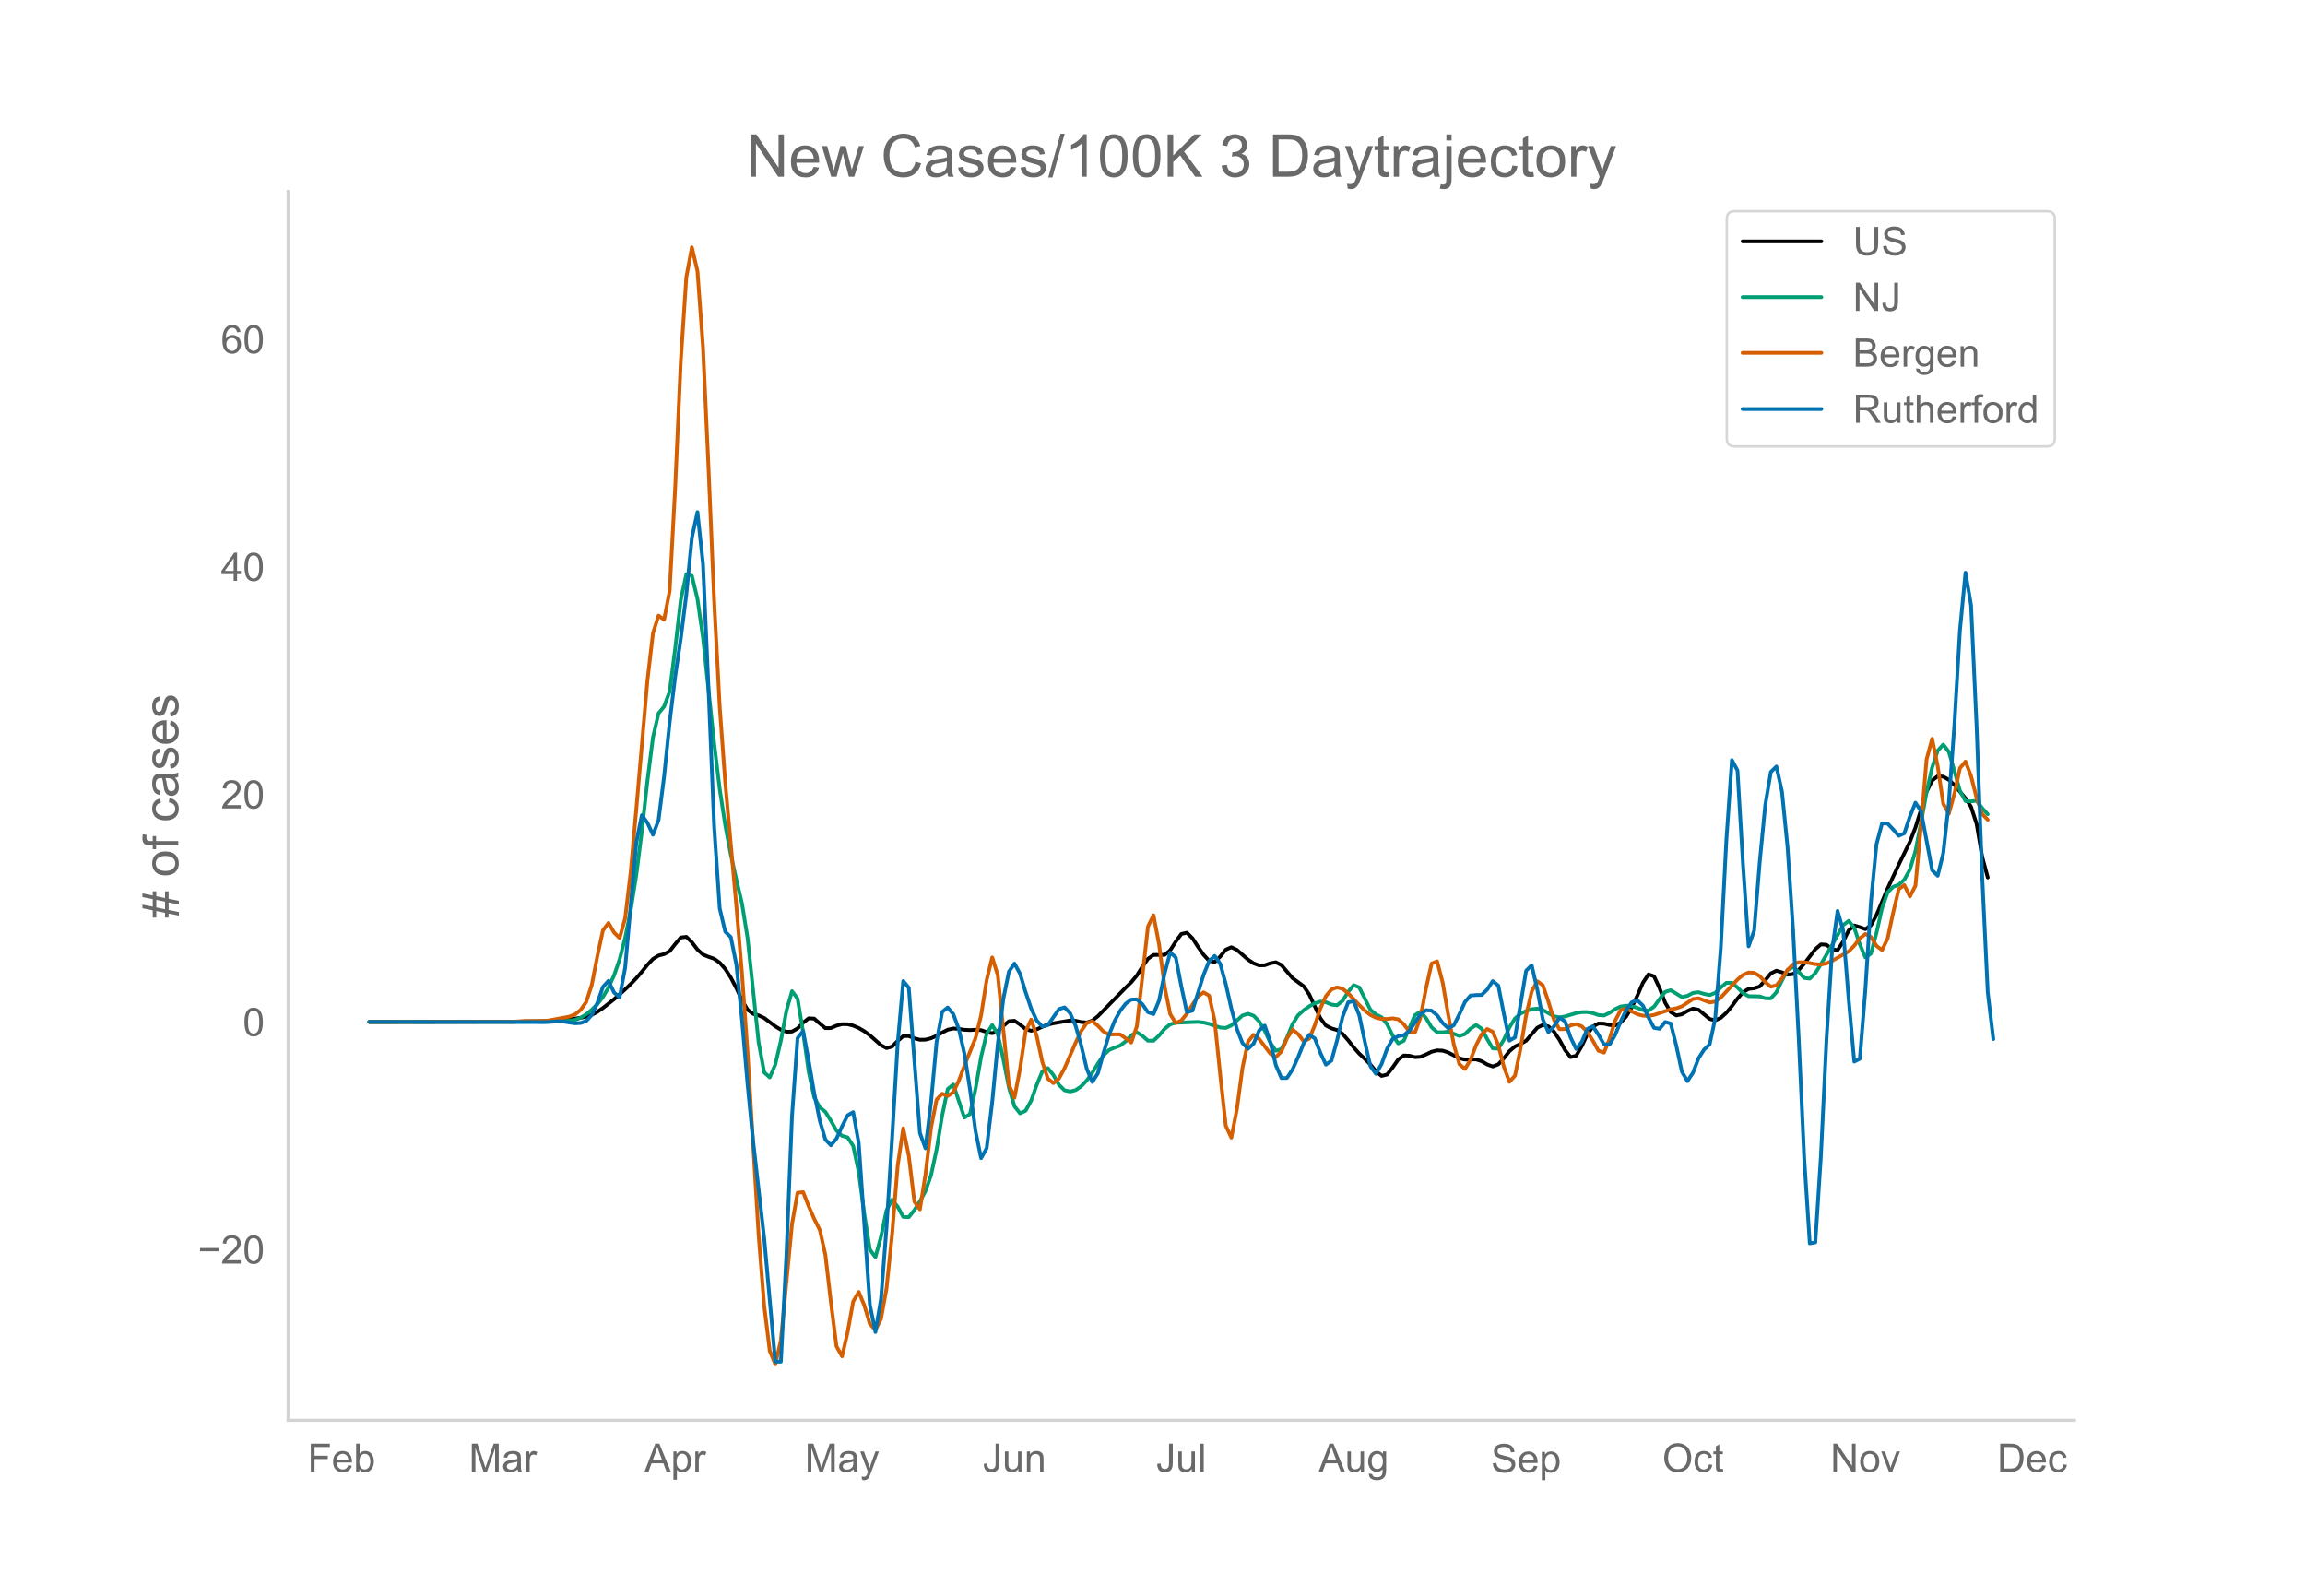 <?xml version="1.0" encoding="utf-8" standalone="no"?>
<!DOCTYPE svg PUBLIC "-//W3C//DTD SVG 1.1//EN"
  "http://www.w3.org/Graphics/SVG/1.1/DTD/svg11.dtd">
<!-- Created with matplotlib (https://matplotlib.org/) -->
<svg height="648pt" version="1.1" viewBox="0 0 936 648" width="936pt" xmlns="http://www.w3.org/2000/svg" xmlns:xlink="http://www.w3.org/1999/xlink">
 <defs>
  <style type="text/css">*{stroke-linecap:butt;stroke-linejoin:round;}</style>
 </defs>
 <g id="figure_1">
  <g id="patch_1">
   <path d="M 0 648 
L 936 648 
L 936 0 
L 0 0 
z
" style="fill:#ffffff;"/>
  </g>
  <g id="axes_1">
   <g id="patch_2">
    <path d="M 117 576.72 
L 842.4 576.72 
L 842.4 77.76 
L 117 77.76 
z
" style="fill:none;"/>
   </g>
   <g id="line2d_1">
    <path clip-path="url(#p3fc19827db)" d="M 149.973 414.959 
L 208.691 414.875 
L 222.242 414.607 
L 229.017 414.058 
L 233.534 413.604 
L 235.792 413.281 
L 238.051 412.84 
L 240.309 412.09 
L 242.567 410.877 
L 244.826 409.328 
L 249.343 405.767 
L 253.859 401.754 
L 256.118 399.59 
L 258.376 397.234 
L 260.635 394.602 
L 262.893 391.793 
L 265.151 389.398 
L 267.41 388.005 
L 269.668 387.438 
L 271.927 386.232 
L 274.185 383.357 
L 276.443 380.692 
L 278.702 380.413 
L 280.96 382.613 
L 283.219 385.581 
L 285.477 387.604 
L 287.735 388.532 
L 289.994 389.315 
L 292.252 390.906 
L 294.511 393.48 
L 296.769 396.964 
L 299.028 401.287 
L 301.286 406.133 
L 303.544 410 
L 305.803 411.677 
L 308.061 412.313 
L 310.32 413.358 
L 314.836 416.758 
L 317.095 418.132 
L 319.353 418.959 
L 321.612 418.895 
L 323.87 417.599 
L 326.128 415.3 
L 328.387 413.481 
L 330.645 413.627 
L 332.904 415.634 
L 335.162 417.492 
L 337.42 417.459 
L 339.679 416.473 
L 341.937 415.877 
L 344.196 415.914 
L 346.454 416.469 
L 348.712 417.427 
L 350.971 418.756 
L 353.229 420.418 
L 357.746 424.424 
L 360.004 425.61 
L 362.263 424.973 
L 364.521 422.706 
L 366.78 420.73 
L 369.038 420.697 
L 371.297 421.643 
L 373.555 422.219 
L 375.813 422.176 
L 378.072 421.605 
L 380.33 420.602 
L 382.589 419.282 
L 384.847 418.131 
L 387.105 417.636 
L 389.364 417.803 
L 391.622 418.171 
L 393.881 418.279 
L 396.139 418.143 
L 398.397 418.305 
L 400.656 419.095 
L 402.914 419.579 
L 405.173 418.711 
L 407.431 416.581 
L 409.689 414.678 
L 411.948 414.49 
L 414.206 416.029 
L 416.465 417.865 
L 418.723 418.569 
L 420.981 418.004 
L 423.24 416.917 
L 425.498 416.057 
L 427.757 415.529 
L 434.532 414.367 
L 436.79 414.512 
L 439.049 415.012 
L 441.307 415.204 
L 443.566 414.428 
L 445.824 412.645 
L 457.116 401.038 
L 459.374 398.857 
L 461.633 396.125 
L 463.891 392.544 
L 466.15 389.316 
L 468.408 387.758 
L 472.925 387.736 
L 475.183 385.89 
L 477.442 382.347 
L 479.7 379.254 
L 481.958 378.753 
L 484.217 380.979 
L 486.475 384.45 
L 488.734 387.685 
L 490.992 390.146 
L 493.25 390.63 
L 495.509 388.406 
L 497.767 385.614 
L 500.026 384.629 
L 502.284 385.708 
L 506.801 389.662 
L 509.059 391.169 
L 511.318 392.016 
L 513.576 391.949 
L 515.834 391.144 
L 518.093 390.741 
L 520.351 391.879 
L 524.868 397.174 
L 529.385 400.478 
L 531.643 403.794 
L 536.16 413.45 
L 538.419 416.443 
L 540.677 417.592 
L 542.935 418.265 
L 545.194 419.83 
L 547.452 422.42 
L 549.711 425.332 
L 551.969 427.862 
L 554.227 429.985 
L 556.486 432.285 
L 558.744 435.045 
L 561.003 436.893 
L 563.261 436.341 
L 565.519 433.479 
L 567.778 430.254 
L 570.036 428.611 
L 572.295 428.695 
L 574.553 429.282 
L 576.811 429.148 
L 579.07 428.185 
L 581.328 427.082 
L 583.587 426.526 
L 585.845 426.644 
L 588.103 427.389 
L 592.62 429.746 
L 594.879 430.271 
L 599.396 430.203 
L 601.654 430.918 
L 603.912 432.252 
L 606.171 433.064 
L 608.429 432.212 
L 610.688 429.722 
L 612.946 426.872 
L 615.204 424.94 
L 617.463 423.93 
L 619.721 422.59 
L 624.238 417.334 
L 626.496 416.188 
L 628.755 416.786 
L 631.013 418.889 
L 633.272 422.254 
L 635.53 426.413 
L 637.788 429.265 
L 640.047 428.707 
L 642.305 424.812 
L 644.564 420.039 
L 646.822 416.846 
L 649.08 415.597 
L 651.339 415.658 
L 653.597 416.228 
L 655.856 416.362 
L 658.114 415.241 
L 660.372 412.739 
L 662.631 409.033 
L 664.889 404.306 
L 667.148 399.064 
L 669.406 395.66 
L 671.665 396.45 
L 673.923 401.295 
L 676.181 407.155 
L 678.44 410.988 
L 680.698 412.327 
L 682.957 411.868 
L 685.215 410.53 
L 687.473 409.547 
L 689.732 410.015 
L 694.249 413.769 
L 696.507 414.308 
L 698.765 413.316 
L 701.024 411.247 
L 703.282 408.559 
L 705.541 405.507 
L 707.799 402.905 
L 710.057 401.569 
L 712.316 401.337 
L 714.574 400.573 
L 716.833 398.025 
L 719.091 395.259 
L 721.349 394.168 
L 723.608 394.834 
L 725.866 395.779 
L 728.125 395.524 
L 730.383 393.874 
L 732.641 391.337 
L 737.158 385.442 
L 739.417 383.481 
L 741.675 383.619 
L 743.933 385.446 
L 746.192 385.826 
L 748.45 382.324 
L 750.709 377.815 
L 752.967 375.802 
L 755.226 376.476 
L 757.484 377.3 
L 759.742 375.733 
L 762.001 371.542 
L 766.518 360.781 
L 771.034 351.124 
L 775.551 341.829 
L 777.81 336.034 
L 782.326 321.507 
L 784.585 316.947 
L 786.843 315.184 
L 789.102 315.365 
L 791.36 316.636 
L 793.618 318.757 
L 798.135 324.17 
L 800.394 327.62 
L 802.652 334.586 
L 804.91 347.921 
L 807.169 356.324 
L 807.169 356.324 
" style="fill:none;stroke:#000000;stroke-linecap:round;stroke-width:1.5;"/>
   </g>
   <g id="line2d_2">
    <path clip-path="url(#p3fc19827db)" d="M 149.973 414.959 
L 217.725 414.887 
L 224.5 414.69 
L 231.275 414.469 
L 233.534 414.129 
L 235.792 413.273 
L 238.051 411.871 
L 240.309 410.021 
L 242.567 407.767 
L 244.826 404.862 
L 247.084 401.039 
L 249.343 396.131 
L 251.601 389.576 
L 253.859 380.811 
L 256.118 369.61 
L 258.376 355.398 
L 260.635 337.601 
L 262.893 317.169 
L 265.151 299.419 
L 267.41 289.669 
L 269.668 286.91 
L 271.927 280.797 
L 274.185 263.255 
L 276.443 243.589 
L 278.702 233.172 
L 280.96 233.816 
L 283.219 243.2 
L 285.477 259.001 
L 289.994 301.778 
L 292.252 320.394 
L 294.511 335.143 
L 296.769 347.074 
L 299.028 357.237 
L 301.286 366.821 
L 303.544 380.732 
L 308.061 423.277 
L 310.32 435.455 
L 312.578 437.493 
L 314.836 432.251 
L 317.095 422.589 
L 319.353 410.426 
L 321.612 402.484 
L 323.87 405.489 
L 326.128 419.148 
L 328.387 435.281 
L 330.645 445.707 
L 332.904 449.661 
L 335.162 451.498 
L 337.42 455.12 
L 339.679 459.121 
L 341.937 461.223 
L 344.196 461.839 
L 346.454 465.313 
L 348.712 475.99 
L 350.971 492.969 
L 353.229 507.411 
L 355.488 510.475 
L 357.746 502.178 
L 360.004 491.438 
L 362.263 487.173 
L 364.521 490.008 
L 366.78 494.145 
L 369.038 494.237 
L 371.297 491.38 
L 373.555 487.829 
L 375.813 483.688 
L 378.072 477.225 
L 380.33 466.71 
L 382.589 453.011 
L 384.847 442.205 
L 387.105 440.371 
L 391.622 453.843 
L 393.881 452.376 
L 396.139 442.165 
L 398.397 429.205 
L 400.656 419.743 
L 402.914 416.247 
L 405.173 419.983 
L 407.431 430.171 
L 409.689 441.647 
L 411.948 449.245 
L 414.206 452.1 
L 416.465 451.048 
L 418.723 446.928 
L 420.981 440.544 
L 423.24 435.084 
L 425.498 433.737 
L 427.757 436.541 
L 430.015 440.497 
L 432.273 442.728 
L 434.532 443.246 
L 436.79 442.661 
L 439.049 441.117 
L 441.307 438.721 
L 443.566 435.582 
L 445.824 431.897 
L 448.082 428.542 
L 450.341 426.391 
L 452.599 425.414 
L 454.858 424.58 
L 457.116 422.856 
L 459.374 420.42 
L 461.633 419.201 
L 463.891 420.626 
L 466.15 422.592 
L 468.408 422.611 
L 470.666 420.491 
L 472.925 417.765 
L 475.183 415.965 
L 477.442 415.287 
L 486.475 414.958 
L 488.734 415.212 
L 490.992 415.754 
L 495.509 417.247 
L 497.767 417.402 
L 500.026 416.386 
L 504.542 412.348 
L 506.801 411.648 
L 509.059 412.446 
L 511.318 414.749 
L 513.576 418.561 
L 515.834 423.382 
L 518.093 426.694 
L 520.351 425.98 
L 522.61 421.347 
L 524.868 415.834 
L 527.127 412.274 
L 529.385 410.226 
L 531.643 408.639 
L 533.902 407.365 
L 536.16 406.706 
L 538.419 406.966 
L 540.677 407.927 
L 542.935 408.196 
L 545.194 406.384 
L 547.452 402.756 
L 549.711 400.042 
L 551.969 400.972 
L 556.486 410.025 
L 558.744 411.938 
L 561.003 413.05 
L 563.261 415.92 
L 565.519 420.464 
L 567.778 423.702 
L 570.036 422.651 
L 574.553 412.235 
L 576.811 410.795 
L 579.07 413.402 
L 581.328 417.157 
L 583.587 419.161 
L 585.845 419.179 
L 588.103 418.931 
L 592.62 420.669 
L 594.879 419.911 
L 597.137 417.687 
L 599.396 416.21 
L 601.654 417.694 
L 603.912 421.939 
L 606.171 425.727 
L 608.429 425.843 
L 610.688 422.153 
L 612.946 417.209 
L 615.204 413.56 
L 617.463 411.574 
L 619.721 410.539 
L 621.98 409.807 
L 624.238 409.56 
L 626.496 410.12 
L 631.013 412.651 
L 633.272 413.115 
L 635.53 412.738 
L 640.047 411.375 
L 642.305 410.986 
L 644.564 410.954 
L 646.822 411.397 
L 649.08 412.162 
L 651.339 412.357 
L 653.597 411.288 
L 655.856 409.751 
L 658.114 408.719 
L 660.372 408.366 
L 662.631 408.584 
L 664.889 409.262 
L 667.148 410.182 
L 669.406 410.35 
L 671.665 408.776 
L 673.923 405.632 
L 676.181 402.783 
L 678.44 402.091 
L 682.957 404.874 
L 685.215 404.389 
L 687.473 403.206 
L 689.732 402.913 
L 691.99 403.593 
L 694.249 404.073 
L 696.507 403.177 
L 698.765 400.99 
L 701.024 399.099 
L 703.282 399.094 
L 705.541 400.993 
L 707.799 403.3 
L 710.057 404.521 
L 714.574 404.607 
L 716.833 405.38 
L 719.091 405.395 
L 721.349 402.924 
L 723.608 398.165 
L 725.866 393.838 
L 728.125 392.663 
L 730.383 394.649 
L 732.641 397.117 
L 734.9 397.387 
L 737.158 395.15 
L 739.417 391.54 
L 743.933 383.797 
L 748.45 375.666 
L 750.709 373.934 
L 752.967 376.748 
L 755.226 383.483 
L 757.484 388.761 
L 759.742 387.204 
L 762.001 378.785 
L 764.259 368.75 
L 766.518 362.346 
L 768.776 360.084 
L 771.034 359.269 
L 773.293 357.211 
L 775.551 353.106 
L 777.81 345.637 
L 780.068 334.152 
L 782.326 321.712 
L 784.585 311.641 
L 786.843 304.82 
L 789.102 302.336 
L 791.36 305.276 
L 793.618 312.987 
L 795.877 321.114 
L 798.135 325.302 
L 800.394 325.417 
L 802.652 325.134 
L 804.91 328.129 
L 807.169 330.629 
L 807.169 330.629 
" style="fill:none;stroke:#009e73;stroke-linecap:round;stroke-width:1.5;"/>
   </g>
   <g id="line2d_3">
    <path clip-path="url(#p3fc19827db)" d="M 149.973 414.959 
L 208.691 414.871 
L 213.208 414.566 
L 217.725 414.615 
L 219.983 414.646 
L 222.242 414.476 
L 226.759 413.643 
L 231.275 412.792 
L 233.534 411.892 
L 235.792 410.086 
L 238.051 406.836 
L 240.309 399.901 
L 242.567 388.291 
L 244.826 377.825 
L 247.084 374.768 
L 249.343 378.656 
L 251.601 380.895 
L 253.859 372.891 
L 256.118 353.891 
L 258.376 328.72 
L 262.893 276.449 
L 265.151 257.142 
L 267.41 249.975 
L 269.668 251.642 
L 271.927 239.918 
L 274.185 197.765 
L 276.443 146.656 
L 278.702 112.511 
L 280.96 100.44 
L 283.219 110.085 
L 285.477 141.088 
L 287.735 190.494 
L 289.994 243.903 
L 292.252 286.91 
L 294.511 317.859 
L 299.028 368.029 
L 301.286 395.139 
L 303.544 426.951 
L 308.061 501.644 
L 310.32 530.235 
L 312.578 548.532 
L 314.836 554.04 
L 317.095 544.264 
L 321.612 497.088 
L 323.87 484.344 
L 326.128 484.098 
L 328.387 489.816 
L 330.645 494.965 
L 332.904 499.473 
L 335.162 509.529 
L 337.42 528.892 
L 339.679 546.676 
L 341.937 550.758 
L 344.196 540.957 
L 346.454 528.497 
L 348.712 524.6 
L 350.971 530.061 
L 353.229 537.624 
L 355.488 540.037 
L 357.746 535.6 
L 360.004 523.066 
L 362.263 501.191 
L 364.521 473.411 
L 366.78 458.16 
L 369.038 469.327 
L 371.297 487.876 
L 373.555 491.087 
L 375.813 476.918 
L 378.072 457.884 
L 380.33 446.498 
L 382.589 444.122 
L 384.847 445.036 
L 387.105 443.525 
L 389.364 438.81 
L 391.622 432.722 
L 396.139 421.535 
L 398.397 412.322 
L 400.656 397.941 
L 402.914 388.775 
L 405.173 395.955 
L 409.689 440.443 
L 411.948 445.769 
L 414.206 434.024 
L 416.465 418.882 
L 418.723 414.018 
L 420.981 420.648 
L 423.24 431.172 
L 425.498 437.99 
L 427.757 439.834 
L 430.015 437.949 
L 432.273 433.784 
L 436.79 423.41 
L 439.049 418.632 
L 441.307 415.364 
L 443.566 414.701 
L 445.824 416.494 
L 448.082 418.909 
L 450.341 420.11 
L 452.599 420.014 
L 454.858 420.044 
L 457.116 421.625 
L 459.374 423.346 
L 461.633 416.745 
L 466.15 376.258 
L 468.408 371.65 
L 470.666 383.489 
L 472.925 400.595 
L 475.183 411.79 
L 477.442 415.421 
L 479.7 414.398 
L 481.958 411.634 
L 484.217 407.963 
L 486.475 404.65 
L 488.734 402.957 
L 490.992 404.303 
L 493.25 414.518 
L 495.509 436.551 
L 497.767 457.168 
L 500.026 461.972 
L 502.284 450.343 
L 504.542 433.586 
L 506.801 423.007 
L 509.059 420.209 
L 511.318 421.902 
L 515.834 427.866 
L 518.093 429.217 
L 520.351 426.969 
L 522.61 421.689 
L 524.868 418.1 
L 527.127 419.892 
L 529.385 422.843 
L 531.643 421.785 
L 533.902 416.305 
L 536.16 409.505 
L 538.419 404.485 
L 540.677 401.776 
L 542.935 400.936 
L 545.194 401.522 
L 547.452 403.322 
L 551.969 408.123 
L 554.227 410.341 
L 556.486 412.125 
L 558.744 413.244 
L 561.003 413.756 
L 563.261 413.772 
L 565.519 413.501 
L 567.778 413.891 
L 570.036 415.892 
L 572.295 418.942 
L 574.553 419.29 
L 576.811 413.185 
L 579.07 401.366 
L 581.328 391.275 
L 583.587 390.357 
L 585.845 399.061 
L 588.103 412.203 
L 590.362 424.213 
L 592.62 432.142 
L 594.879 434.077 
L 597.137 430.344 
L 599.396 424.476 
L 601.654 420.007 
L 603.912 417.844 
L 606.171 418.985 
L 608.429 424.431 
L 610.688 433.189 
L 612.946 439.294 
L 615.204 436.784 
L 617.463 425.701 
L 619.721 412.229 
L 621.98 402.617 
L 624.238 398.449 
L 626.496 400.069 
L 628.755 406.694 
L 631.013 414.063 
L 633.272 417.912 
L 635.53 417.874 
L 637.788 416.375 
L 640.047 415.839 
L 642.305 416.739 
L 644.564 419.011 
L 646.822 422.591 
L 649.08 426.691 
L 651.339 427.434 
L 653.597 421.95 
L 655.856 414.515 
L 658.114 410.177 
L 660.372 409.564 
L 664.889 411.84 
L 667.148 412.43 
L 669.406 412.53 
L 671.665 412.142 
L 678.44 409.838 
L 680.698 409.435 
L 682.957 408.648 
L 687.473 405.647 
L 689.732 405.369 
L 694.249 407.054 
L 696.507 406.706 
L 698.765 405.065 
L 703.282 400.215 
L 705.541 397.789 
L 707.799 395.872 
L 710.057 394.906 
L 712.316 395.014 
L 714.574 396.376 
L 716.833 398.822 
L 719.091 400.656 
L 721.349 400.147 
L 723.608 397.298 
L 725.866 393.864 
L 728.125 391.6 
L 730.383 390.745 
L 732.641 390.748 
L 734.9 391.056 
L 737.158 391.485 
L 739.417 391.664 
L 741.675 391.223 
L 743.933 390.172 
L 750.709 386.327 
L 752.967 383.989 
L 755.226 381.033 
L 757.484 379.254 
L 759.742 380.447 
L 762.001 384.09 
L 764.259 385.775 
L 766.518 381.094 
L 768.776 370.546 
L 771.034 361.019 
L 773.293 359.406 
L 775.551 364.035 
L 777.81 359.666 
L 780.068 335.212 
L 782.326 308.396 
L 784.585 299.992 
L 786.843 311.086 
L 789.102 326.35 
L 791.36 330.453 
L 793.618 322.322 
L 795.877 311.927 
L 798.135 309.234 
L 800.394 315.131 
L 802.652 324.077 
L 804.91 330.532 
L 807.169 332.86 
L 807.169 332.86 
" style="fill:none;stroke:#d55e00;stroke-linecap:round;stroke-width:1.5;"/>
   </g>
   <g id="line2d_4">
    <path clip-path="url(#p3fc19827db)" d="M 149.973 414.959 
L 217.725 415.004 
L 219.983 415.09 
L 222.242 415.027 
L 226.759 414.7 
L 229.017 414.847 
L 233.534 415.542 
L 235.792 415.404 
L 238.051 414.578 
L 240.309 412.163 
L 242.567 407.257 
L 244.826 400.786 
L 247.084 398.281 
L 249.343 403.038 
L 251.601 404.983 
L 253.859 392.938 
L 258.376 342.186 
L 260.635 331 
L 262.893 334.107 
L 265.151 338.97 
L 267.41 333.057 
L 269.668 315.359 
L 271.927 293.379 
L 274.185 274.62 
L 276.443 259.347 
L 278.702 241.392 
L 280.96 218.368 
L 283.219 207.949 
L 285.477 229.043 
L 287.735 280.232 
L 289.994 335.505 
L 292.252 368.855 
L 294.511 378.371 
L 296.769 380.514 
L 299.028 391.742 
L 301.286 413.945 
L 303.544 440.113 
L 305.803 463.236 
L 310.32 502.828 
L 314.836 552.942 
L 317.095 552.94 
L 319.353 509.245 
L 321.612 453.264 
L 323.87 421.552 
L 326.128 418.65 
L 328.387 430.716 
L 330.645 443.909 
L 332.904 455.13 
L 335.162 462.732 
L 337.42 465.066 
L 339.679 462.358 
L 341.937 457.378 
L 344.196 452.898 
L 346.454 451.608 
L 348.712 464.187 
L 353.229 529.83 
L 355.488 540.904 
L 357.746 527.466 
L 360.004 498.282 
L 362.263 462.117 
L 364.521 423.757 
L 366.78 398.365 
L 369.038 401.106 
L 373.555 460.078 
L 375.813 466.301 
L 378.072 447.533 
L 380.33 423.035 
L 382.589 410.899 
L 384.847 409.11 
L 387.105 411.802 
L 389.364 417.898 
L 391.622 427.888 
L 393.881 442.261 
L 396.139 459.344 
L 398.397 470.294 
L 400.656 466.265 
L 402.914 447.484 
L 405.173 423.932 
L 407.431 405.587 
L 409.689 394.54 
L 411.948 391.26 
L 414.206 395.386 
L 416.465 402.853 
L 418.723 409.505 
L 420.981 414.383 
L 423.24 416.851 
L 425.498 416.277 
L 430.015 409.778 
L 432.273 409.057 
L 434.532 411.377 
L 436.79 416.585 
L 439.049 424.53 
L 441.307 434.032 
L 443.566 439.349 
L 445.824 435.816 
L 448.082 427.658 
L 450.341 420.252 
L 452.599 414.618 
L 454.858 410.478 
L 457.116 407.558 
L 459.374 405.879 
L 461.633 405.82 
L 463.891 407.762 
L 466.15 411.019 
L 468.408 411.786 
L 470.666 406.26 
L 472.925 395.27 
L 475.183 386.775 
L 477.442 388.732 
L 479.7 400.51 
L 481.958 410.998 
L 484.217 410.41 
L 488.734 395.877 
L 490.992 390.26 
L 493.25 388.144 
L 495.509 391.361 
L 497.767 399.609 
L 500.026 409.543 
L 502.284 417.817 
L 504.542 423.573 
L 506.801 425.872 
L 509.059 423.774 
L 511.318 418.419 
L 513.576 416.445 
L 515.834 423.073 
L 518.093 432.545 
L 520.351 437.776 
L 522.61 437.725 
L 524.868 434.262 
L 527.127 429.262 
L 529.385 423.652 
L 531.643 420.196 
L 533.902 421.66 
L 536.16 427.512 
L 538.419 432.327 
L 540.677 430.679 
L 542.935 422.499 
L 545.194 412.867 
L 547.452 406.995 
L 549.711 406.573 
L 551.969 412.274 
L 554.227 423.047 
L 556.486 432.956 
L 558.744 436.069 
L 561.003 432.136 
L 563.261 425.848 
L 565.519 421.892 
L 567.778 420.781 
L 570.036 420.381 
L 572.295 418.557 
L 576.811 411.898 
L 579.07 410.215 
L 581.328 410.372 
L 583.587 412.271 
L 585.845 415.432 
L 588.103 417.549 
L 590.362 416.313 
L 592.62 411.824 
L 594.879 406.873 
L 597.137 404.251 
L 599.396 404.062 
L 601.654 404.019 
L 603.912 401.838 
L 606.171 398.382 
L 608.429 400.245 
L 610.688 411.715 
L 612.946 422.572 
L 615.204 421.276 
L 619.721 394.175 
L 621.98 391.962 
L 624.238 401.704 
L 626.496 413.931 
L 628.755 419.173 
L 631.013 416.811 
L 633.272 413.214 
L 635.53 414.751 
L 637.788 421.311 
L 640.047 425.971 
L 642.305 423.108 
L 644.564 417.851 
L 646.822 416.714 
L 649.08 420.169 
L 651.339 424.055 
L 653.597 424.212 
L 655.856 420.301 
L 658.114 414.786 
L 660.372 410.13 
L 662.631 406.982 
L 664.889 406.128 
L 667.148 408.354 
L 669.406 413.176 
L 671.665 417.381 
L 673.923 417.761 
L 676.181 414.987 
L 678.44 415.629 
L 680.698 424.629 
L 682.957 435.144 
L 685.215 439.022 
L 687.473 435.598 
L 689.732 429.712 
L 691.99 426.205 
L 694.249 424.087 
L 696.507 413.582 
L 698.765 384.91 
L 701.024 341.296 
L 703.282 308.637 
L 705.541 312.831 
L 707.799 351.176 
L 710.057 384.272 
L 712.316 377.903 
L 714.574 350.113 
L 716.833 326.825 
L 719.091 313.467 
L 721.349 311.254 
L 723.608 321.402 
L 725.866 343.909 
L 728.125 377.56 
L 730.383 421.14 
L 732.641 470.347 
L 734.9 504.893 
L 737.158 504.486 
L 739.417 469.538 
L 741.675 422.389 
L 743.933 386.245 
L 746.192 369.912 
L 748.45 377.728 
L 750.709 405.894 
L 752.967 431.077 
L 755.226 429.946 
L 757.484 401.761 
L 759.742 366.165 
L 762.001 342.798 
L 764.259 334.325 
L 766.518 334.429 
L 768.776 336.793 
L 771.034 339.39 
L 773.293 338.398 
L 775.551 331.561 
L 777.81 325.941 
L 780.068 329.365 
L 784.585 353.373 
L 786.843 355.62 
L 789.102 346.491 
L 791.36 326.075 
L 793.618 294.465 
L 795.877 256.029 
L 798.135 232.534 
L 800.394 245.741 
L 802.652 295.052 
L 804.91 355.702 
L 807.169 402.928 
L 809.427 421.947 
L 809.427 421.947 
" style="fill:none;stroke:#0072b2;stroke-linecap:round;stroke-width:1.5;"/>
   </g>
   <g id="patch_3">
    <path d="M 117 576.72 
L 117 77.76 
" style="fill:none;stroke:#d3d3d3;stroke-linecap:square;stroke-linejoin:miter;stroke-width:1.25;"/>
   </g>
   <g id="patch_4">
    <path d="M 117 576.72 
L 842.4 576.72 
" style="fill:none;stroke:#d3d3d3;stroke-linecap:square;stroke-linejoin:miter;stroke-width:1.25;"/>
   </g>
   <g id="matplotlib.axis_1">
    <g id="xtick_1">
     <g id="text_1">
      <!-- Feb -->
      <g style="fill:#696969;" transform="translate(124.897 597.673)scale(0.16 -0.16)">
       <defs>
        <path d="M 8.203 0 
L 8.203 71.578 
L 56.5 71.578 
L 56.5 63.141 
L 17.672 63.141 
L 17.672 40.969 
L 51.266 40.969 
L 51.266 32.516 
L 17.672 32.516 
L 17.672 0 
z
" id="ArialMT-70"/>
        <path d="M 42.094 16.703 
L 51.172 15.578 
Q 49.031 7.625 43.219 3.219 
Q 37.406 -1.172 28.375 -1.172 
Q 17 -1.172 10.328 5.828 
Q 3.656 12.844 3.656 25.484 
Q 3.656 38.578 10.391 45.797 
Q 17.141 53.031 27.875 53.031 
Q 38.281 53.031 44.875 45.953 
Q 51.469 38.875 51.469 26.031 
Q 51.469 25.25 51.422 23.688 
L 12.75 23.688 
Q 13.234 15.141 17.578 10.594 
Q 21.922 6.062 28.422 6.062 
Q 33.25 6.062 36.672 8.594 
Q 40.094 11.141 42.094 16.703 
z
M 13.234 30.906 
L 42.188 30.906 
Q 41.609 37.453 38.875 40.719 
Q 34.672 45.797 27.984 45.797 
Q 21.922 45.797 17.797 41.75 
Q 13.672 37.703 13.234 30.906 
z
" id="ArialMT-101"/>
        <path d="M 14.703 0 
L 6.547 0 
L 6.547 71.578 
L 15.328 71.578 
L 15.328 46.047 
Q 20.906 53.031 29.547 53.031 
Q 34.328 53.031 38.594 51.094 
Q 42.875 49.172 45.625 45.672 
Q 48.391 42.188 49.953 37.25 
Q 51.516 32.328 51.516 26.703 
Q 51.516 13.375 44.922 6.094 
Q 38.328 -1.172 29.109 -1.172 
Q 19.922 -1.172 14.703 6.5 
z
M 14.594 26.312 
Q 14.594 17 17.141 12.844 
Q 21.297 6.062 28.375 6.062 
Q 34.125 6.062 38.328 11.062 
Q 42.531 16.062 42.531 25.984 
Q 42.531 36.141 38.5 40.969 
Q 34.469 45.797 28.766 45.797 
Q 23 45.797 18.797 40.797 
Q 14.594 35.797 14.594 26.312 
z
" id="ArialMT-98"/>
       </defs>
       <use xlink:href="#ArialMT-70"/>
       <use x="61.084" xlink:href="#ArialMT-101"/>
       <use x="116.699" xlink:href="#ArialMT-98"/>
      </g>
     </g>
    </g>
    <g id="xtick_2">
     <g id="text_2">
      <!-- Mar -->
      <g style="fill:#696969;" transform="translate(190.398 597.673)scale(0.16 -0.16)">
       <defs>
        <path d="M 7.422 0 
L 7.422 71.578 
L 21.688 71.578 
L 38.625 20.906 
Q 40.969 13.812 42.047 10.297 
Q 43.266 14.203 45.844 21.781 
L 62.984 71.578 
L 75.734 71.578 
L 75.734 0 
L 66.609 0 
L 66.609 59.906 
L 45.797 0 
L 37.25 0 
L 16.547 60.938 
L 16.547 0 
z
" id="ArialMT-77"/>
        <path d="M 40.438 6.391 
Q 35.547 2.25 31.031 0.531 
Q 26.516 -1.172 21.344 -1.172 
Q 12.797 -1.172 8.203 3 
Q 3.609 7.172 3.609 13.672 
Q 3.609 17.484 5.344 20.625 
Q 7.078 23.781 9.891 25.688 
Q 12.703 27.594 16.219 28.562 
Q 18.797 29.25 24.031 29.891 
Q 34.672 31.156 39.703 32.906 
Q 39.75 34.719 39.75 35.203 
Q 39.75 40.578 37.25 42.781 
Q 33.891 45.75 27.25 45.75 
Q 21.047 45.75 18.094 43.578 
Q 15.141 41.406 13.719 35.891 
L 5.125 37.062 
Q 6.297 42.578 8.984 45.969 
Q 11.672 49.359 16.75 51.188 
Q 21.828 53.031 28.516 53.031 
Q 35.156 53.031 39.297 51.469 
Q 43.453 49.906 45.406 47.531 
Q 47.359 45.172 48.141 41.547 
Q 48.578 39.312 48.578 33.453 
L 48.578 21.734 
Q 48.578 9.469 49.141 6.219 
Q 49.703 2.984 51.375 0 
L 42.188 0 
Q 40.828 2.734 40.438 6.391 
z
M 39.703 26.031 
Q 34.906 24.078 25.344 22.703 
Q 19.922 21.922 17.672 20.938 
Q 15.438 19.969 14.203 18.094 
Q 12.984 16.219 12.984 13.922 
Q 12.984 10.406 15.641 8.062 
Q 18.312 5.719 23.438 5.719 
Q 28.516 5.719 32.469 7.938 
Q 36.422 10.156 38.281 14.016 
Q 39.703 17 39.703 22.797 
z
" id="ArialMT-97"/>
        <path d="M 6.5 0 
L 6.5 51.859 
L 14.406 51.859 
L 14.406 44 
Q 17.438 49.516 20 51.266 
Q 22.562 53.031 25.641 53.031 
Q 30.078 53.031 34.672 50.203 
L 31.641 42.047 
Q 28.422 43.953 25.203 43.953 
Q 22.312 43.953 20.016 42.219 
Q 17.719 40.484 16.75 37.406 
Q 15.281 32.719 15.281 27.156 
L 15.281 0 
z
" id="ArialMT-114"/>
       </defs>
       <use xlink:href="#ArialMT-77"/>
       <use x="83.301" xlink:href="#ArialMT-97"/>
       <use x="138.916" xlink:href="#ArialMT-114"/>
      </g>
     </g>
    </g>
    <g id="xtick_3">
     <g id="text_3">
      <!-- Apr -->
      <g style="fill:#696969;" transform="translate(261.736 597.673)scale(0.16 -0.16)">
       <defs>
        <path d="M -0.141 0 
L 27.344 71.578 
L 37.547 71.578 
L 66.844 0 
L 56.062 0 
L 47.703 21.688 
L 17.781 21.688 
L 9.906 0 
z
M 20.516 29.391 
L 44.781 29.391 
L 37.312 49.219 
Q 33.891 58.25 32.234 64.062 
Q 30.859 57.172 28.375 50.391 
z
" id="ArialMT-65"/>
        <path d="M 6.594 -19.875 
L 6.594 51.859 
L 14.594 51.859 
L 14.594 45.125 
Q 17.438 49.078 21 51.047 
Q 24.562 53.031 29.641 53.031 
Q 36.281 53.031 41.359 49.609 
Q 46.438 46.188 49.016 39.953 
Q 51.609 33.734 51.609 26.312 
Q 51.609 18.359 48.75 11.984 
Q 45.906 5.609 40.453 2.219 
Q 35.016 -1.172 29 -1.172 
Q 24.609 -1.172 21.109 0.688 
Q 17.625 2.547 15.375 5.375 
L 15.375 -19.875 
z
M 14.547 25.641 
Q 14.547 15.625 18.594 10.844 
Q 22.656 6.062 28.422 6.062 
Q 34.281 6.062 38.453 11.016 
Q 42.625 15.969 42.625 26.375 
Q 42.625 36.281 38.547 41.203 
Q 34.469 46.141 28.812 46.141 
Q 23.188 46.141 18.859 40.891 
Q 14.547 35.641 14.547 25.641 
z
" id="ArialMT-112"/>
       </defs>
       <use xlink:href="#ArialMT-65"/>
       <use x="66.699" xlink:href="#ArialMT-112"/>
       <use x="122.314" xlink:href="#ArialMT-114"/>
      </g>
     </g>
    </g>
    <g id="xtick_4">
     <g id="text_4">
      <!-- May -->
      <g style="fill:#696969;" transform="translate(326.825 597.673)scale(0.16 -0.16)">
       <defs>
        <path d="M 6.203 -19.969 
L 5.219 -11.719 
Q 8.109 -12.5 10.25 -12.5 
Q 13.188 -12.5 14.938 -11.516 
Q 16.703 -10.547 17.828 -8.797 
Q 18.656 -7.469 20.516 -2.25 
Q 20.75 -1.516 21.297 -0.094 
L 1.609 51.859 
L 11.078 51.859 
L 21.875 21.828 
Q 23.969 16.109 25.641 9.812 
Q 27.156 15.875 29.25 21.625 
L 40.328 51.859 
L 49.125 51.859 
L 29.391 -0.875 
Q 26.219 -9.422 24.469 -12.641 
Q 22.125 -17 19.094 -19.016 
Q 16.062 -21.047 11.859 -21.047 
Q 9.328 -21.047 6.203 -19.969 
z
" id="ArialMT-121"/>
       </defs>
       <use xlink:href="#ArialMT-77"/>
       <use x="83.301" xlink:href="#ArialMT-97"/>
       <use x="138.916" xlink:href="#ArialMT-121"/>
      </g>
     </g>
    </g>
    <g id="xtick_5">
     <g id="text_5">
      <!-- Jun -->
      <g style="fill:#696969;" transform="translate(399.05 597.673)scale(0.16 -0.16)">
       <defs>
        <path d="M 2.875 20.312 
L 11.422 21.484 
Q 11.766 13.281 14.5 10.25 
Q 17.234 7.234 22.078 7.234 
Q 25.641 7.234 28.219 8.859 
Q 30.812 10.5 31.781 13.297 
Q 32.766 16.109 32.766 22.266 
L 32.766 71.578 
L 42.234 71.578 
L 42.234 22.797 
Q 42.234 13.812 40.062 8.875 
Q 37.891 3.953 33.172 1.359 
Q 28.469 -1.219 22.125 -1.219 
Q 12.703 -1.219 7.688 4.203 
Q 2.688 9.625 2.875 20.312 
z
" id="ArialMT-74"/>
        <path d="M 40.578 0 
L 40.578 7.625 
Q 34.516 -1.172 24.125 -1.172 
Q 19.531 -1.172 15.547 0.578 
Q 11.578 2.344 9.641 5 
Q 7.719 7.672 6.938 11.531 
Q 6.391 14.109 6.391 19.734 
L 6.391 51.859 
L 15.188 51.859 
L 15.188 23.094 
Q 15.188 16.219 15.719 13.812 
Q 16.547 10.359 19.234 8.375 
Q 21.922 6.391 25.875 6.391 
Q 29.828 6.391 33.297 8.422 
Q 36.766 10.453 38.203 13.938 
Q 39.656 17.438 39.656 24.078 
L 39.656 51.859 
L 48.438 51.859 
L 48.438 0 
z
" id="ArialMT-117"/>
        <path d="M 6.594 0 
L 6.594 51.859 
L 14.5 51.859 
L 14.5 44.484 
Q 20.219 53.031 31 53.031 
Q 35.688 53.031 39.625 51.344 
Q 43.562 49.656 45.516 46.922 
Q 47.469 44.188 48.25 40.438 
Q 48.734 37.984 48.734 31.891 
L 48.734 0 
L 39.938 0 
L 39.938 31.547 
Q 39.938 36.922 38.906 39.578 
Q 37.891 42.234 35.281 43.812 
Q 32.672 45.406 29.156 45.406 
Q 23.531 45.406 19.453 41.844 
Q 15.375 38.281 15.375 28.328 
L 15.375 0 
z
" id="ArialMT-110"/>
       </defs>
       <use xlink:href="#ArialMT-74"/>
       <use x="50" xlink:href="#ArialMT-117"/>
       <use x="105.615" xlink:href="#ArialMT-110"/>
      </g>
     </g>
    </g>
    <g id="xtick_6">
     <g id="text_6">
      <!-- Jul -->
      <g style="fill:#696969;" transform="translate(469.474 597.673)scale(0.16 -0.16)">
       <defs>
        <path d="M 6.391 0 
L 6.391 71.578 
L 15.188 71.578 
L 15.188 0 
z
" id="ArialMT-108"/>
       </defs>
       <use xlink:href="#ArialMT-74"/>
       <use x="50" xlink:href="#ArialMT-117"/>
       <use x="105.615" xlink:href="#ArialMT-108"/>
      </g>
     </g>
    </g>
    <g id="xtick_7">
     <g id="text_7">
      <!-- Aug -->
      <g style="fill:#696969;" transform="translate(535.477 597.673)scale(0.16 -0.16)">
       <defs>
        <path d="M 4.984 -4.297 
L 13.531 -5.562 
Q 14.062 -9.516 16.5 -11.328 
Q 19.781 -13.766 25.438 -13.766 
Q 31.547 -13.766 34.859 -11.328 
Q 38.188 -8.891 39.359 -4.5 
Q 40.047 -1.812 39.984 6.781 
Q 34.234 0 25.641 0 
Q 14.938 0 9.078 7.719 
Q 3.219 15.438 3.219 26.219 
Q 3.219 33.641 5.906 39.906 
Q 8.594 46.188 13.688 49.609 
Q 18.797 53.031 25.688 53.031 
Q 34.859 53.031 40.828 45.609 
L 40.828 51.859 
L 48.922 51.859 
L 48.922 7.031 
Q 48.922 -5.078 46.453 -10.125 
Q 44 -15.188 38.641 -18.109 
Q 33.297 -21.047 25.484 -21.047 
Q 16.219 -21.047 10.5 -16.875 
Q 4.781 -12.703 4.984 -4.297 
z
M 12.25 26.859 
Q 12.25 16.656 16.297 11.969 
Q 20.359 7.281 26.469 7.281 
Q 32.516 7.281 36.609 11.938 
Q 40.719 16.609 40.719 26.562 
Q 40.719 36.078 36.5 40.906 
Q 32.281 45.75 26.312 45.75 
Q 20.453 45.75 16.344 40.984 
Q 12.25 36.234 12.25 26.859 
z
" id="ArialMT-103"/>
       </defs>
       <use xlink:href="#ArialMT-65"/>
       <use x="66.699" xlink:href="#ArialMT-117"/>
       <use x="122.314" xlink:href="#ArialMT-103"/>
      </g>
     </g>
    </g>
    <g id="xtick_8">
     <g id="text_8">
      <!-- Sep -->
      <g style="fill:#696969;" transform="translate(605.487 597.867)scale(0.16 -0.16)">
       <defs>
        <path d="M 4.5 23 
L 13.422 23.781 
Q 14.062 18.406 16.375 14.969 
Q 18.703 11.531 23.578 9.406 
Q 28.469 7.281 34.578 7.281 
Q 39.984 7.281 44.141 8.891 
Q 48.297 10.5 50.312 13.297 
Q 52.344 16.109 52.344 19.438 
Q 52.344 22.797 50.391 25.312 
Q 48.438 27.828 43.953 29.547 
Q 41.062 30.672 31.203 33.031 
Q 21.344 35.406 17.391 37.5 
Q 12.25 40.188 9.734 44.156 
Q 7.234 48.141 7.234 53.078 
Q 7.234 58.5 10.297 63.203 
Q 13.375 67.922 19.281 70.359 
Q 25.203 72.797 32.422 72.797 
Q 40.375 72.797 46.453 70.234 
Q 52.547 67.672 55.812 62.688 
Q 59.078 57.719 59.328 51.422 
L 50.25 50.734 
Q 49.516 57.516 45.281 60.984 
Q 41.062 64.453 32.812 64.453 
Q 24.219 64.453 20.281 61.297 
Q 16.359 58.156 16.359 53.719 
Q 16.359 49.859 19.141 47.359 
Q 21.875 44.875 33.422 42.266 
Q 44.969 39.656 49.266 37.703 
Q 55.516 34.812 58.484 30.391 
Q 61.469 25.984 61.469 20.219 
Q 61.469 14.5 58.203 9.438 
Q 54.938 4.391 48.797 1.578 
Q 42.672 -1.219 35.016 -1.219 
Q 25.297 -1.219 18.719 1.609 
Q 12.156 4.438 8.422 10.125 
Q 4.688 15.828 4.5 23 
z
" id="ArialMT-83"/>
       </defs>
       <use xlink:href="#ArialMT-83"/>
       <use x="66.699" xlink:href="#ArialMT-101"/>
       <use x="122.314" xlink:href="#ArialMT-112"/>
      </g>
     </g>
    </g>
    <g id="xtick_9">
     <g id="text_9">
      <!-- Oct -->
      <g style="fill:#696969;" transform="translate(675.028 597.673)scale(0.16 -0.16)">
       <defs>
        <path d="M 4.828 34.859 
Q 4.828 52.688 14.391 62.766 
Q 23.969 72.859 39.109 72.859 
Q 49.031 72.859 56.984 68.109 
Q 64.938 63.375 69.109 54.906 
Q 73.297 46.438 73.297 35.688 
Q 73.297 24.812 68.891 16.219 
Q 64.5 7.625 56.438 3.203 
Q 48.391 -1.219 39.062 -1.219 
Q 28.953 -1.219 20.984 3.656 
Q 13.031 8.547 8.922 16.984 
Q 4.828 25.438 4.828 34.859 
z
M 14.594 34.719 
Q 14.594 21.781 21.547 14.328 
Q 28.516 6.891 39.016 6.891 
Q 49.703 6.891 56.609 14.406 
Q 63.531 21.922 63.531 35.75 
Q 63.531 44.484 60.578 51 
Q 57.625 57.516 51.922 61.109 
Q 46.234 64.703 39.156 64.703 
Q 29.109 64.703 21.844 57.781 
Q 14.594 50.875 14.594 34.719 
z
" id="ArialMT-79"/>
        <path d="M 40.438 19 
L 49.078 17.875 
Q 47.656 8.938 41.812 3.875 
Q 35.984 -1.172 27.484 -1.172 
Q 16.844 -1.172 10.375 5.781 
Q 3.906 12.75 3.906 25.734 
Q 3.906 34.125 6.688 40.422 
Q 9.469 46.734 15.156 49.875 
Q 20.844 53.031 27.547 53.031 
Q 35.984 53.031 41.359 48.75 
Q 46.734 44.484 48.25 36.625 
L 39.703 35.297 
Q 38.484 40.531 35.375 43.156 
Q 32.281 45.797 27.875 45.797 
Q 21.234 45.797 17.078 41.031 
Q 12.938 36.281 12.938 25.984 
Q 12.938 15.531 16.938 10.797 
Q 20.953 6.062 27.391 6.062 
Q 32.562 6.062 36.031 9.234 
Q 39.5 12.406 40.438 19 
z
" id="ArialMT-99"/>
        <path d="M 25.781 7.859 
L 27.047 0.094 
Q 23.344 -0.688 20.406 -0.688 
Q 15.625 -0.688 12.984 0.828 
Q 10.359 2.344 9.281 4.812 
Q 8.203 7.281 8.203 15.188 
L 8.203 45.016 
L 1.766 45.016 
L 1.766 51.859 
L 8.203 51.859 
L 8.203 64.703 
L 16.938 69.969 
L 16.938 51.859 
L 25.781 51.859 
L 25.781 45.016 
L 16.938 45.016 
L 16.938 14.703 
Q 16.938 10.938 17.406 9.859 
Q 17.875 8.797 18.922 8.156 
Q 19.969 7.516 21.922 7.516 
Q 23.391 7.516 25.781 7.859 
z
" id="ArialMT-116"/>
       </defs>
       <use xlink:href="#ArialMT-79"/>
       <use x="77.783" xlink:href="#ArialMT-99"/>
       <use x="127.783" xlink:href="#ArialMT-116"/>
      </g>
     </g>
    </g>
    <g id="xtick_10">
     <g id="text_10">
      <!-- Nov -->
      <g style="fill:#696969;" transform="translate(743.258 597.673)scale(0.16 -0.16)">
       <defs>
        <path d="M 7.625 0 
L 7.625 71.578 
L 17.328 71.578 
L 54.938 15.375 
L 54.938 71.578 
L 64.016 71.578 
L 64.016 0 
L 54.297 0 
L 16.703 56.25 
L 16.703 0 
z
" id="ArialMT-78"/>
        <path d="M 3.328 25.922 
Q 3.328 40.328 11.328 47.266 
Q 18.016 53.031 27.641 53.031 
Q 38.328 53.031 45.109 46.016 
Q 51.906 39.016 51.906 26.656 
Q 51.906 16.656 48.906 10.906 
Q 45.906 5.172 40.156 2 
Q 34.422 -1.172 27.641 -1.172 
Q 16.75 -1.172 10.031 5.812 
Q 3.328 12.797 3.328 25.922 
z
M 12.359 25.922 
Q 12.359 15.969 16.703 11.016 
Q 21.047 6.062 27.641 6.062 
Q 34.188 6.062 38.531 11.031 
Q 42.875 16.016 42.875 26.219 
Q 42.875 35.844 38.5 40.797 
Q 34.125 45.75 27.641 45.75 
Q 21.047 45.75 16.703 40.812 
Q 12.359 35.891 12.359 25.922 
z
" id="ArialMT-111"/>
        <path d="M 21 0 
L 1.266 51.859 
L 10.547 51.859 
L 21.688 20.797 
Q 23.484 15.766 25 10.359 
Q 26.172 14.453 28.266 20.219 
L 39.797 51.859 
L 48.828 51.859 
L 29.203 0 
z
" id="ArialMT-118"/>
       </defs>
       <use xlink:href="#ArialMT-78"/>
       <use x="72.217" xlink:href="#ArialMT-111"/>
       <use x="127.832" xlink:href="#ArialMT-118"/>
      </g>
     </g>
    </g>
    <g id="xtick_11">
     <g id="text_11">
      <!-- Dec -->
      <g style="fill:#696969;" transform="translate(811.01 597.673)scale(0.16 -0.16)">
       <defs>
        <path d="M 7.719 0 
L 7.719 71.578 
L 32.375 71.578 
Q 40.719 71.578 45.125 70.562 
Q 51.266 69.141 55.609 65.438 
Q 61.281 60.641 64.078 53.188 
Q 66.891 45.75 66.891 36.188 
Q 66.891 28.031 64.984 21.734 
Q 63.094 15.438 60.109 11.297 
Q 57.125 7.172 53.578 4.797 
Q 50.047 2.438 45.047 1.219 
Q 40.047 0 33.547 0 
z
M 17.188 8.453 
L 32.469 8.453 
Q 39.547 8.453 43.578 9.766 
Q 47.609 11.078 50 13.484 
Q 53.375 16.844 55.25 22.531 
Q 57.125 28.219 57.125 36.328 
Q 57.125 47.562 53.438 53.594 
Q 49.75 59.625 44.484 61.672 
Q 40.672 63.141 32.234 63.141 
L 17.188 63.141 
z
" id="ArialMT-68"/>
       </defs>
       <use xlink:href="#ArialMT-68"/>
       <use x="72.217" xlink:href="#ArialMT-101"/>
       <use x="127.832" xlink:href="#ArialMT-99"/>
      </g>
     </g>
    </g>
   </g>
   <g id="matplotlib.axis_2">
    <g id="ytick_1">
     <g id="text_12">
      <!-- −20 -->
      <g style="fill:#696969;" transform="translate(80.36 513.095)scale(0.16 -0.16)">
       <defs>
        <path d="M 52.828 31.203 
L 5.562 31.203 
L 5.562 39.406 
L 52.828 39.406 
z
" id="ArialMT-8722"/>
        <path d="M 50.344 8.453 
L 50.344 0 
L 3.031 0 
Q 2.938 3.172 4.047 6.109 
Q 5.859 10.938 9.828 15.625 
Q 13.812 20.312 21.344 26.469 
Q 33.016 36.031 37.109 41.625 
Q 41.219 47.219 41.219 52.203 
Q 41.219 57.422 37.469 61 
Q 33.734 64.594 27.734 64.594 
Q 21.391 64.594 17.578 60.781 
Q 13.766 56.984 13.719 50.25 
L 4.688 51.172 
Q 5.609 61.281 11.656 66.578 
Q 17.719 71.875 27.938 71.875 
Q 38.234 71.875 44.234 66.156 
Q 50.25 60.453 50.25 52 
Q 50.25 47.703 48.484 43.547 
Q 46.734 39.406 42.656 34.812 
Q 38.578 30.219 29.109 22.219 
Q 21.188 15.578 18.938 13.203 
Q 16.703 10.844 15.234 8.453 
z
" id="ArialMT-50"/>
        <path d="M 4.156 35.297 
Q 4.156 48 6.766 55.734 
Q 9.375 63.484 14.516 67.672 
Q 19.672 71.875 27.484 71.875 
Q 33.25 71.875 37.594 69.547 
Q 41.938 67.234 44.766 62.859 
Q 47.609 58.5 49.219 52.219 
Q 50.828 45.953 50.828 35.297 
Q 50.828 22.703 48.234 14.969 
Q 45.656 7.234 40.5 3 
Q 35.359 -1.219 27.484 -1.219 
Q 17.141 -1.219 11.234 6.203 
Q 4.156 15.141 4.156 35.297 
z
M 13.188 35.297 
Q 13.188 17.672 17.312 11.828 
Q 21.438 6 27.484 6 
Q 33.547 6 37.672 11.859 
Q 41.797 17.719 41.797 35.297 
Q 41.797 52.984 37.672 58.781 
Q 33.547 64.594 27.391 64.594 
Q 21.344 64.594 17.719 59.469 
Q 13.188 52.938 13.188 35.297 
z
" id="ArialMT-48"/>
       </defs>
       <use xlink:href="#ArialMT-8722"/>
       <use x="58.398" xlink:href="#ArialMT-50"/>
       <use x="114.014" xlink:href="#ArialMT-48"/>
      </g>
     </g>
    </g>
    <g id="ytick_2">
     <g id="text_13">
      <!-- 0 -->
      <g style="fill:#696969;" transform="translate(98.603 420.685)scale(0.16 -0.16)">
       <use xlink:href="#ArialMT-48"/>
      </g>
     </g>
    </g>
    <g id="ytick_3">
     <g id="text_14">
      <!-- 20 -->
      <g style="fill:#696969;" transform="translate(89.705 328.276)scale(0.16 -0.16)">
       <use xlink:href="#ArialMT-50"/>
       <use x="55.615" xlink:href="#ArialMT-48"/>
      </g>
     </g>
    </g>
    <g id="ytick_4">
     <g id="text_15">
      <!-- 40 -->
      <g style="fill:#696969;" transform="translate(89.705 235.866)scale(0.16 -0.16)">
       <defs>
        <path d="M 32.328 0 
L 32.328 17.141 
L 1.266 17.141 
L 1.266 25.203 
L 33.938 71.578 
L 41.109 71.578 
L 41.109 25.203 
L 50.781 25.203 
L 50.781 17.141 
L 41.109 17.141 
L 41.109 0 
z
M 32.328 25.203 
L 32.328 57.469 
L 9.906 25.203 
z
" id="ArialMT-52"/>
       </defs>
       <use xlink:href="#ArialMT-52"/>
       <use x="55.615" xlink:href="#ArialMT-48"/>
      </g>
     </g>
    </g>
    <g id="ytick_5">
     <g id="text_16">
      <!-- 60 -->
      <g style="fill:#696969;" transform="translate(89.705 143.456)scale(0.16 -0.16)">
       <defs>
        <path d="M 49.75 54.047 
L 41.016 53.375 
Q 39.844 58.547 37.703 60.891 
Q 34.125 64.656 28.906 64.656 
Q 24.703 64.656 21.531 62.312 
Q 17.391 59.281 14.984 53.469 
Q 12.594 47.656 12.5 36.922 
Q 15.672 41.75 20.266 44.094 
Q 24.859 46.438 29.891 46.438 
Q 38.672 46.438 44.844 39.969 
Q 51.031 33.5 51.031 23.25 
Q 51.031 16.5 48.125 10.719 
Q 45.219 4.938 40.141 1.859 
Q 35.062 -1.219 28.609 -1.219 
Q 17.625 -1.219 10.688 6.859 
Q 3.766 14.938 3.766 33.5 
Q 3.766 54.25 11.422 63.672 
Q 18.109 71.875 29.438 71.875 
Q 37.891 71.875 43.281 67.141 
Q 48.688 62.406 49.75 54.047 
z
M 13.875 23.188 
Q 13.875 18.656 15.797 14.5 
Q 17.719 10.359 21.188 8.172 
Q 24.656 6 28.469 6 
Q 34.031 6 38.031 10.484 
Q 42.047 14.984 42.047 22.703 
Q 42.047 30.125 38.078 34.391 
Q 34.125 38.672 28.125 38.672 
Q 22.172 38.672 18.016 34.391 
Q 13.875 30.125 13.875 23.188 
z
" id="ArialMT-54"/>
       </defs>
       <use xlink:href="#ArialMT-54"/>
       <use x="55.615" xlink:href="#ArialMT-48"/>
      </g>
     </g>
    </g>
    <g id="text_17">
     <!-- # of cases -->
     <g style="fill:#696969;" transform="translate(72.385 372.818)rotate(-90)scale(0.2 -0.2)">
      <defs>
       <path d="M 5.031 -1.219 
L 9.281 19.578 
L 1.031 19.578 
L 1.031 26.859 
L 10.75 26.859 
L 14.359 44.578 
L 1.031 44.578 
L 1.031 51.859 
L 15.828 51.859 
L 20.062 72.797 
L 27.391 72.797 
L 23.141 51.859 
L 38.531 51.859 
L 42.781 72.797 
L 50.141 72.797 
L 45.906 51.859 
L 54.344 51.859 
L 54.344 44.578 
L 44.438 44.578 
L 40.766 26.859 
L 54.344 26.859 
L 54.344 19.578 
L 39.312 19.578 
L 35.062 -1.219 
L 27.734 -1.219 
L 31.938 19.578 
L 16.609 19.578 
L 12.359 -1.219 
z
M 18.062 26.859 
L 33.406 26.859 
L 37.062 44.578 
L 21.688 44.578 
z
" id="ArialMT-35"/>
       <path id="ArialMT-32"/>
       <path d="M 8.688 0 
L 8.688 45.016 
L 0.922 45.016 
L 0.922 51.859 
L 8.688 51.859 
L 8.688 57.375 
Q 8.688 62.594 9.625 65.141 
Q 10.891 68.562 14.078 70.672 
Q 17.281 72.797 23.047 72.797 
Q 26.766 72.797 31.25 71.922 
L 29.938 64.266 
Q 27.203 64.75 24.75 64.75 
Q 20.75 64.75 19.094 63.031 
Q 17.438 61.328 17.438 56.641 
L 17.438 51.859 
L 27.547 51.859 
L 27.547 45.016 
L 17.438 45.016 
L 17.438 0 
z
" id="ArialMT-102"/>
       <path d="M 3.078 15.484 
L 11.766 16.844 
Q 12.5 11.625 15.844 8.844 
Q 19.188 6.062 25.203 6.062 
Q 31.25 6.062 34.172 8.516 
Q 37.109 10.984 37.109 14.312 
Q 37.109 17.281 34.516 19 
Q 32.719 20.172 25.531 21.969 
Q 15.875 24.422 12.141 26.203 
Q 8.406 27.984 6.469 31.125 
Q 4.547 34.281 4.547 38.094 
Q 4.547 41.547 6.125 44.5 
Q 7.719 47.469 10.453 49.422 
Q 12.5 50.922 16.031 51.969 
Q 19.578 53.031 23.641 53.031 
Q 29.734 53.031 34.344 51.266 
Q 38.969 49.516 41.156 46.5 
Q 43.359 43.5 44.188 38.484 
L 35.594 37.312 
Q 35.016 41.312 32.203 43.547 
Q 29.391 45.797 24.266 45.797 
Q 18.219 45.797 15.625 43.797 
Q 13.031 41.797 13.031 39.109 
Q 13.031 37.406 14.109 36.031 
Q 15.188 34.625 17.484 33.688 
Q 18.797 33.203 25.25 31.453 
Q 34.578 28.953 38.25 27.359 
Q 41.938 25.781 44.031 22.75 
Q 46.141 19.734 46.141 15.234 
Q 46.141 10.844 43.578 6.953 
Q 41.016 3.078 36.172 0.953 
Q 31.344 -1.172 25.25 -1.172 
Q 15.141 -1.172 9.844 3.031 
Q 4.547 7.234 3.078 15.484 
z
" id="ArialMT-115"/>
      </defs>
      <use xlink:href="#ArialMT-35"/>
      <use x="55.615" xlink:href="#ArialMT-32"/>
      <use x="83.398" xlink:href="#ArialMT-111"/>
      <use x="139.014" xlink:href="#ArialMT-102"/>
      <use x="166.797" xlink:href="#ArialMT-32"/>
      <use x="194.58" xlink:href="#ArialMT-99"/>
      <use x="244.58" xlink:href="#ArialMT-97"/>
      <use x="300.195" xlink:href="#ArialMT-115"/>
      <use x="350.195" xlink:href="#ArialMT-101"/>
      <use x="405.811" xlink:href="#ArialMT-115"/>
     </g>
    </g>
   </g>
   <g id="text_18">
    <!-- New Cases/100K 3 Daytrajectory -->
    <g style="fill:#696969;" transform="translate(302.966 71.76)scale(0.24 -0.24)">
     <defs>
      <path d="M 16.156 0 
L 0.297 51.859 
L 9.375 51.859 
L 17.625 21.922 
L 20.703 10.797 
Q 20.906 11.625 23.391 21.484 
L 31.641 51.859 
L 40.672 51.859 
L 48.438 21.781 
L 51.031 11.859 
L 54 21.875 
L 62.891 51.859 
L 71.438 51.859 
L 55.219 0 
L 46.094 0 
L 37.844 31.062 
L 35.844 39.891 
L 25.344 0 
z
" id="ArialMT-119"/>
      <path d="M 58.797 25.094 
L 68.266 22.703 
Q 65.281 11.031 57.547 4.906 
Q 49.812 -1.219 38.625 -1.219 
Q 27.047 -1.219 19.797 3.484 
Q 12.547 8.203 8.766 17.141 
Q 4.984 26.078 4.984 36.328 
Q 4.984 47.516 9.25 55.828 
Q 13.531 64.156 21.406 68.469 
Q 29.297 72.797 38.766 72.797 
Q 49.516 72.797 56.828 67.328 
Q 64.156 61.859 67.047 51.953 
L 57.719 49.75 
Q 55.219 57.562 50.484 61.125 
Q 45.75 64.703 38.578 64.703 
Q 30.328 64.703 24.781 60.734 
Q 19.234 56.781 16.984 50.109 
Q 14.75 43.453 14.75 36.375 
Q 14.75 27.25 17.406 20.438 
Q 20.062 13.625 25.672 10.25 
Q 31.297 6.891 37.844 6.891 
Q 45.797 6.891 51.312 11.469 
Q 56.844 16.062 58.797 25.094 
z
" id="ArialMT-67"/>
      <path d="M 0 -1.219 
L 20.75 72.797 
L 27.781 72.797 
L 7.078 -1.219 
z
" id="ArialMT-47"/>
      <path d="M 37.25 0 
L 28.469 0 
L 28.469 56 
Q 25.297 52.984 20.141 49.953 
Q 14.984 46.922 10.891 45.406 
L 10.891 53.906 
Q 18.266 57.375 23.781 62.297 
Q 29.297 67.234 31.594 71.875 
L 37.25 71.875 
z
" id="ArialMT-49"/>
      <path d="M 7.328 0 
L 7.328 71.578 
L 16.797 71.578 
L 16.797 36.078 
L 52.344 71.578 
L 65.188 71.578 
L 35.156 42.578 
L 66.5 0 
L 54 0 
L 28.516 36.234 
L 16.797 24.812 
L 16.797 0 
z
" id="ArialMT-75"/>
      <path d="M 4.203 18.891 
L 12.984 20.062 
Q 14.5 12.594 18.141 9.297 
Q 21.781 6 27 6 
Q 33.203 6 37.469 10.297 
Q 41.75 14.594 41.75 20.953 
Q 41.75 27 37.797 30.922 
Q 33.844 34.859 27.734 34.859 
Q 25.25 34.859 21.531 33.891 
L 22.516 41.609 
Q 23.391 41.5 23.922 41.5 
Q 29.547 41.5 34.031 44.422 
Q 38.531 47.359 38.531 53.469 
Q 38.531 58.297 35.25 61.469 
Q 31.984 64.656 26.812 64.656 
Q 21.688 64.656 18.266 61.422 
Q 14.844 58.203 13.875 51.766 
L 5.078 53.328 
Q 6.688 62.156 12.391 67.016 
Q 18.109 71.875 26.609 71.875 
Q 32.469 71.875 37.391 69.359 
Q 42.328 66.844 44.938 62.5 
Q 47.562 58.156 47.562 53.266 
Q 47.562 48.641 45.062 44.828 
Q 42.578 41.016 37.703 38.766 
Q 44.047 37.312 47.562 32.688 
Q 51.078 28.078 51.078 21.141 
Q 51.078 11.766 44.234 5.25 
Q 37.406 -1.266 26.953 -1.266 
Q 17.531 -1.266 11.297 4.344 
Q 5.078 9.969 4.203 18.891 
z
" id="ArialMT-51"/>
      <path d="M 6.547 61.375 
L 6.547 71.578 
L 15.328 71.578 
L 15.328 61.375 
z
M -4.594 -20.125 
L -2.938 -12.641 
Q -0.297 -13.328 1.219 -13.328 
Q 3.906 -13.328 5.219 -11.547 
Q 6.547 -9.766 6.547 -2.641 
L 6.547 51.859 
L 15.328 51.859 
L 15.328 -2.828 
Q 15.328 -12.406 12.844 -16.156 
Q 9.672 -21.047 2.297 -21.047 
Q -1.266 -21.047 -4.594 -20.125 
z
" id="ArialMT-106"/>
     </defs>
     <use xlink:href="#ArialMT-78"/>
     <use x="72.217" xlink:href="#ArialMT-101"/>
     <use x="127.832" xlink:href="#ArialMT-119"/>
     <use x="200.049" xlink:href="#ArialMT-32"/>
     <use x="227.832" xlink:href="#ArialMT-67"/>
     <use x="300.049" xlink:href="#ArialMT-97"/>
     <use x="355.664" xlink:href="#ArialMT-115"/>
     <use x="405.664" xlink:href="#ArialMT-101"/>
     <use x="461.279" xlink:href="#ArialMT-115"/>
     <use x="511.279" xlink:href="#ArialMT-47"/>
     <use x="539.062" xlink:href="#ArialMT-49"/>
     <use x="594.678" xlink:href="#ArialMT-48"/>
     <use x="650.293" xlink:href="#ArialMT-48"/>
     <use x="705.908" xlink:href="#ArialMT-75"/>
     <use x="772.607" xlink:href="#ArialMT-32"/>
     <use x="800.391" xlink:href="#ArialMT-51"/>
     <use x="856.006" xlink:href="#ArialMT-32"/>
     <use x="883.789" xlink:href="#ArialMT-68"/>
     <use x="956.006" xlink:href="#ArialMT-97"/>
     <use x="1011.621" xlink:href="#ArialMT-121"/>
     <use x="1061.621" xlink:href="#ArialMT-116"/>
     <use x="1089.404" xlink:href="#ArialMT-114"/>
     <use x="1122.705" xlink:href="#ArialMT-97"/>
     <use x="1178.32" xlink:href="#ArialMT-106"/>
     <use x="1200.537" xlink:href="#ArialMT-101"/>
     <use x="1256.152" xlink:href="#ArialMT-99"/>
     <use x="1306.152" xlink:href="#ArialMT-116"/>
     <use x="1333.936" xlink:href="#ArialMT-111"/>
     <use x="1389.551" xlink:href="#ArialMT-114"/>
     <use x="1422.852" xlink:href="#ArialMT-121"/>
    </g>
   </g>
   <g id="legend_1">
    <g id="patch_5">
     <path d="M 704.413 181.278 
L 831.2 181.278 
Q 834.4 181.278 834.4 178.077 
L 834.4 88.96 
Q 834.4 85.76 831.2 85.76 
L 704.413 85.76 
Q 701.212 85.76 701.212 88.96 
L 701.212 178.077 
Q 701.212 181.278 704.413 181.278 
z
" style="fill:none;opacity:0.8;stroke:#cccccc;stroke-linejoin:miter;"/>
    </g>
    <g id="line2d_5">
     <path d="M 707.612 98.013 
L 739.612 98.013 
" style="fill:none;stroke:#000000;stroke-linecap:round;stroke-width:1.5;"/>
    </g>
    <g id="line2d_6"/>
    <g id="text_19">
     <!-- US -->
     <g style="fill:#696969;" transform="translate(752.413 103.612)scale(0.16 -0.16)">
      <defs>
       <path d="M 54.688 71.578 
L 64.156 71.578 
L 64.156 30.219 
Q 64.156 19.438 61.719 13.078 
Q 59.281 6.734 52.906 2.75 
Q 46.531 -1.219 36.188 -1.219 
Q 26.125 -1.219 19.719 2.25 
Q 13.328 5.719 10.594 12.281 
Q 7.859 18.844 7.859 30.219 
L 7.859 71.578 
L 17.328 71.578 
L 17.328 30.281 
Q 17.328 20.953 19.062 16.531 
Q 20.797 12.109 25.016 9.719 
Q 29.25 7.328 35.359 7.328 
Q 45.797 7.328 50.234 12.062 
Q 54.688 16.797 54.688 30.281 
z
" id="ArialMT-85"/>
      </defs>
      <use xlink:href="#ArialMT-85"/>
      <use x="72.217" xlink:href="#ArialMT-83"/>
     </g>
    </g>
    <g id="line2d_7">
     <path d="M 707.612 120.645 
L 739.612 120.645 
" style="fill:none;stroke:#009e73;stroke-linecap:round;stroke-width:1.5;"/>
    </g>
    <g id="line2d_8"/>
    <g id="text_20">
     <!-- NJ -->
     <g style="fill:#696969;" transform="translate(752.413 126.245)scale(0.16 -0.16)">
      <use xlink:href="#ArialMT-78"/>
      <use x="72.217" xlink:href="#ArialMT-74"/>
     </g>
    </g>
    <g id="line2d_9">
     <path d="M 707.612 143.278 
L 739.612 143.278 
" style="fill:none;stroke:#d55e00;stroke-linecap:round;stroke-width:1.5;"/>
    </g>
    <g id="line2d_10"/>
    <g id="text_21">
     <!-- Bergen -->
     <g style="fill:#696969;" transform="translate(752.413 148.877)scale(0.16 -0.16)">
      <defs>
       <path d="M 7.328 0 
L 7.328 71.578 
L 34.188 71.578 
Q 42.391 71.578 47.344 69.406 
Q 52.297 67.234 55.094 62.719 
Q 57.906 58.203 57.906 53.266 
Q 57.906 48.688 55.422 44.625 
Q 52.938 40.578 47.906 38.094 
Q 54.391 36.188 57.875 31.594 
Q 61.375 27 61.375 20.75 
Q 61.375 15.719 59.25 11.391 
Q 57.125 7.078 54 4.734 
Q 50.875 2.391 46.156 1.188 
Q 41.453 0 34.625 0 
z
M 16.797 41.5 
L 32.281 41.5 
Q 38.578 41.5 41.312 42.328 
Q 44.922 43.406 46.75 45.891 
Q 48.578 48.391 48.578 52.156 
Q 48.578 55.719 46.875 58.422 
Q 45.172 61.141 41.984 62.141 
Q 38.812 63.141 31.109 63.141 
L 16.797 63.141 
z
M 16.797 8.453 
L 34.625 8.453 
Q 39.203 8.453 41.062 8.797 
Q 44.344 9.375 46.531 10.734 
Q 48.734 12.109 50.141 14.719 
Q 51.562 17.328 51.562 20.75 
Q 51.562 24.75 49.516 27.703 
Q 47.469 30.672 43.828 31.859 
Q 40.188 33.062 33.344 33.062 
L 16.797 33.062 
z
" id="ArialMT-66"/>
      </defs>
      <use xlink:href="#ArialMT-66"/>
      <use x="66.699" xlink:href="#ArialMT-101"/>
      <use x="122.314" xlink:href="#ArialMT-114"/>
      <use x="155.615" xlink:href="#ArialMT-103"/>
      <use x="211.23" xlink:href="#ArialMT-101"/>
      <use x="266.846" xlink:href="#ArialMT-110"/>
     </g>
    </g>
    <g id="line2d_11">
     <path d="M 707.612 166.097 
L 739.612 166.097 
" style="fill:none;stroke:#0072b2;stroke-linecap:round;stroke-width:1.5;"/>
    </g>
    <g id="line2d_12"/>
    <g id="text_22">
     <!-- Rutherford -->
     <g style="fill:#696969;" transform="translate(752.413 171.697)scale(0.16 -0.16)">
      <defs>
       <path d="M 7.859 0 
L 7.859 71.578 
L 39.594 71.578 
Q 49.172 71.578 54.141 69.641 
Q 59.125 67.719 62.109 62.828 
Q 65.094 57.953 65.094 52.047 
Q 65.094 44.438 60.156 39.203 
Q 55.219 33.984 44.922 32.562 
Q 48.688 30.766 50.641 29 
Q 54.781 25.203 58.5 19.484 
L 70.953 0 
L 59.031 0 
L 49.562 14.891 
Q 45.406 21.344 42.719 24.75 
Q 40.047 28.172 37.922 29.531 
Q 35.797 30.906 33.594 31.453 
Q 31.984 31.781 28.328 31.781 
L 17.328 31.781 
L 17.328 0 
z
M 17.328 39.984 
L 37.703 39.984 
Q 44.188 39.984 47.844 41.328 
Q 51.516 42.672 53.422 45.625 
Q 55.328 48.578 55.328 52.047 
Q 55.328 57.125 51.641 60.391 
Q 47.953 63.672 39.984 63.672 
L 17.328 63.672 
z
" id="ArialMT-82"/>
       <path d="M 6.594 0 
L 6.594 71.578 
L 15.375 71.578 
L 15.375 45.906 
Q 21.531 53.031 30.906 53.031 
Q 36.672 53.031 40.922 50.75 
Q 45.172 48.484 47 44.484 
Q 48.828 40.484 48.828 32.859 
L 48.828 0 
L 40.047 0 
L 40.047 32.859 
Q 40.047 39.453 37.188 42.453 
Q 34.328 45.453 29.109 45.453 
Q 25.203 45.453 21.75 43.422 
Q 18.312 41.406 16.844 37.938 
Q 15.375 34.469 15.375 28.375 
L 15.375 0 
z
" id="ArialMT-104"/>
       <path d="M 40.234 0 
L 40.234 6.547 
Q 35.297 -1.172 25.734 -1.172 
Q 19.531 -1.172 14.328 2.25 
Q 9.125 5.672 6.266 11.797 
Q 3.422 17.922 3.422 25.875 
Q 3.422 33.641 6 39.969 
Q 8.594 46.297 13.766 49.656 
Q 18.953 53.031 25.344 53.031 
Q 30.031 53.031 33.688 51.047 
Q 37.359 49.078 39.656 45.906 
L 39.656 71.578 
L 48.391 71.578 
L 48.391 0 
z
M 12.453 25.875 
Q 12.453 15.922 16.641 10.984 
Q 20.844 6.062 26.562 6.062 
Q 32.328 6.062 36.344 10.766 
Q 40.375 15.484 40.375 25.141 
Q 40.375 35.797 36.266 40.766 
Q 32.172 45.75 26.172 45.75 
Q 20.312 45.75 16.375 40.969 
Q 12.453 36.188 12.453 25.875 
z
" id="ArialMT-100"/>
      </defs>
      <use xlink:href="#ArialMT-82"/>
      <use x="72.217" xlink:href="#ArialMT-117"/>
      <use x="127.832" xlink:href="#ArialMT-116"/>
      <use x="155.615" xlink:href="#ArialMT-104"/>
      <use x="211.23" xlink:href="#ArialMT-101"/>
      <use x="266.846" xlink:href="#ArialMT-114"/>
      <use x="300.146" xlink:href="#ArialMT-102"/>
      <use x="327.93" xlink:href="#ArialMT-111"/>
      <use x="383.545" xlink:href="#ArialMT-114"/>
      <use x="416.846" xlink:href="#ArialMT-100"/>
     </g>
    </g>
   </g>
  </g>
 </g>
 <defs>
  <clipPath id="p3fc19827db">
   <rect height="498.96" width="725.4" x="117" y="77.76"/>
  </clipPath>
 </defs>
</svg>
